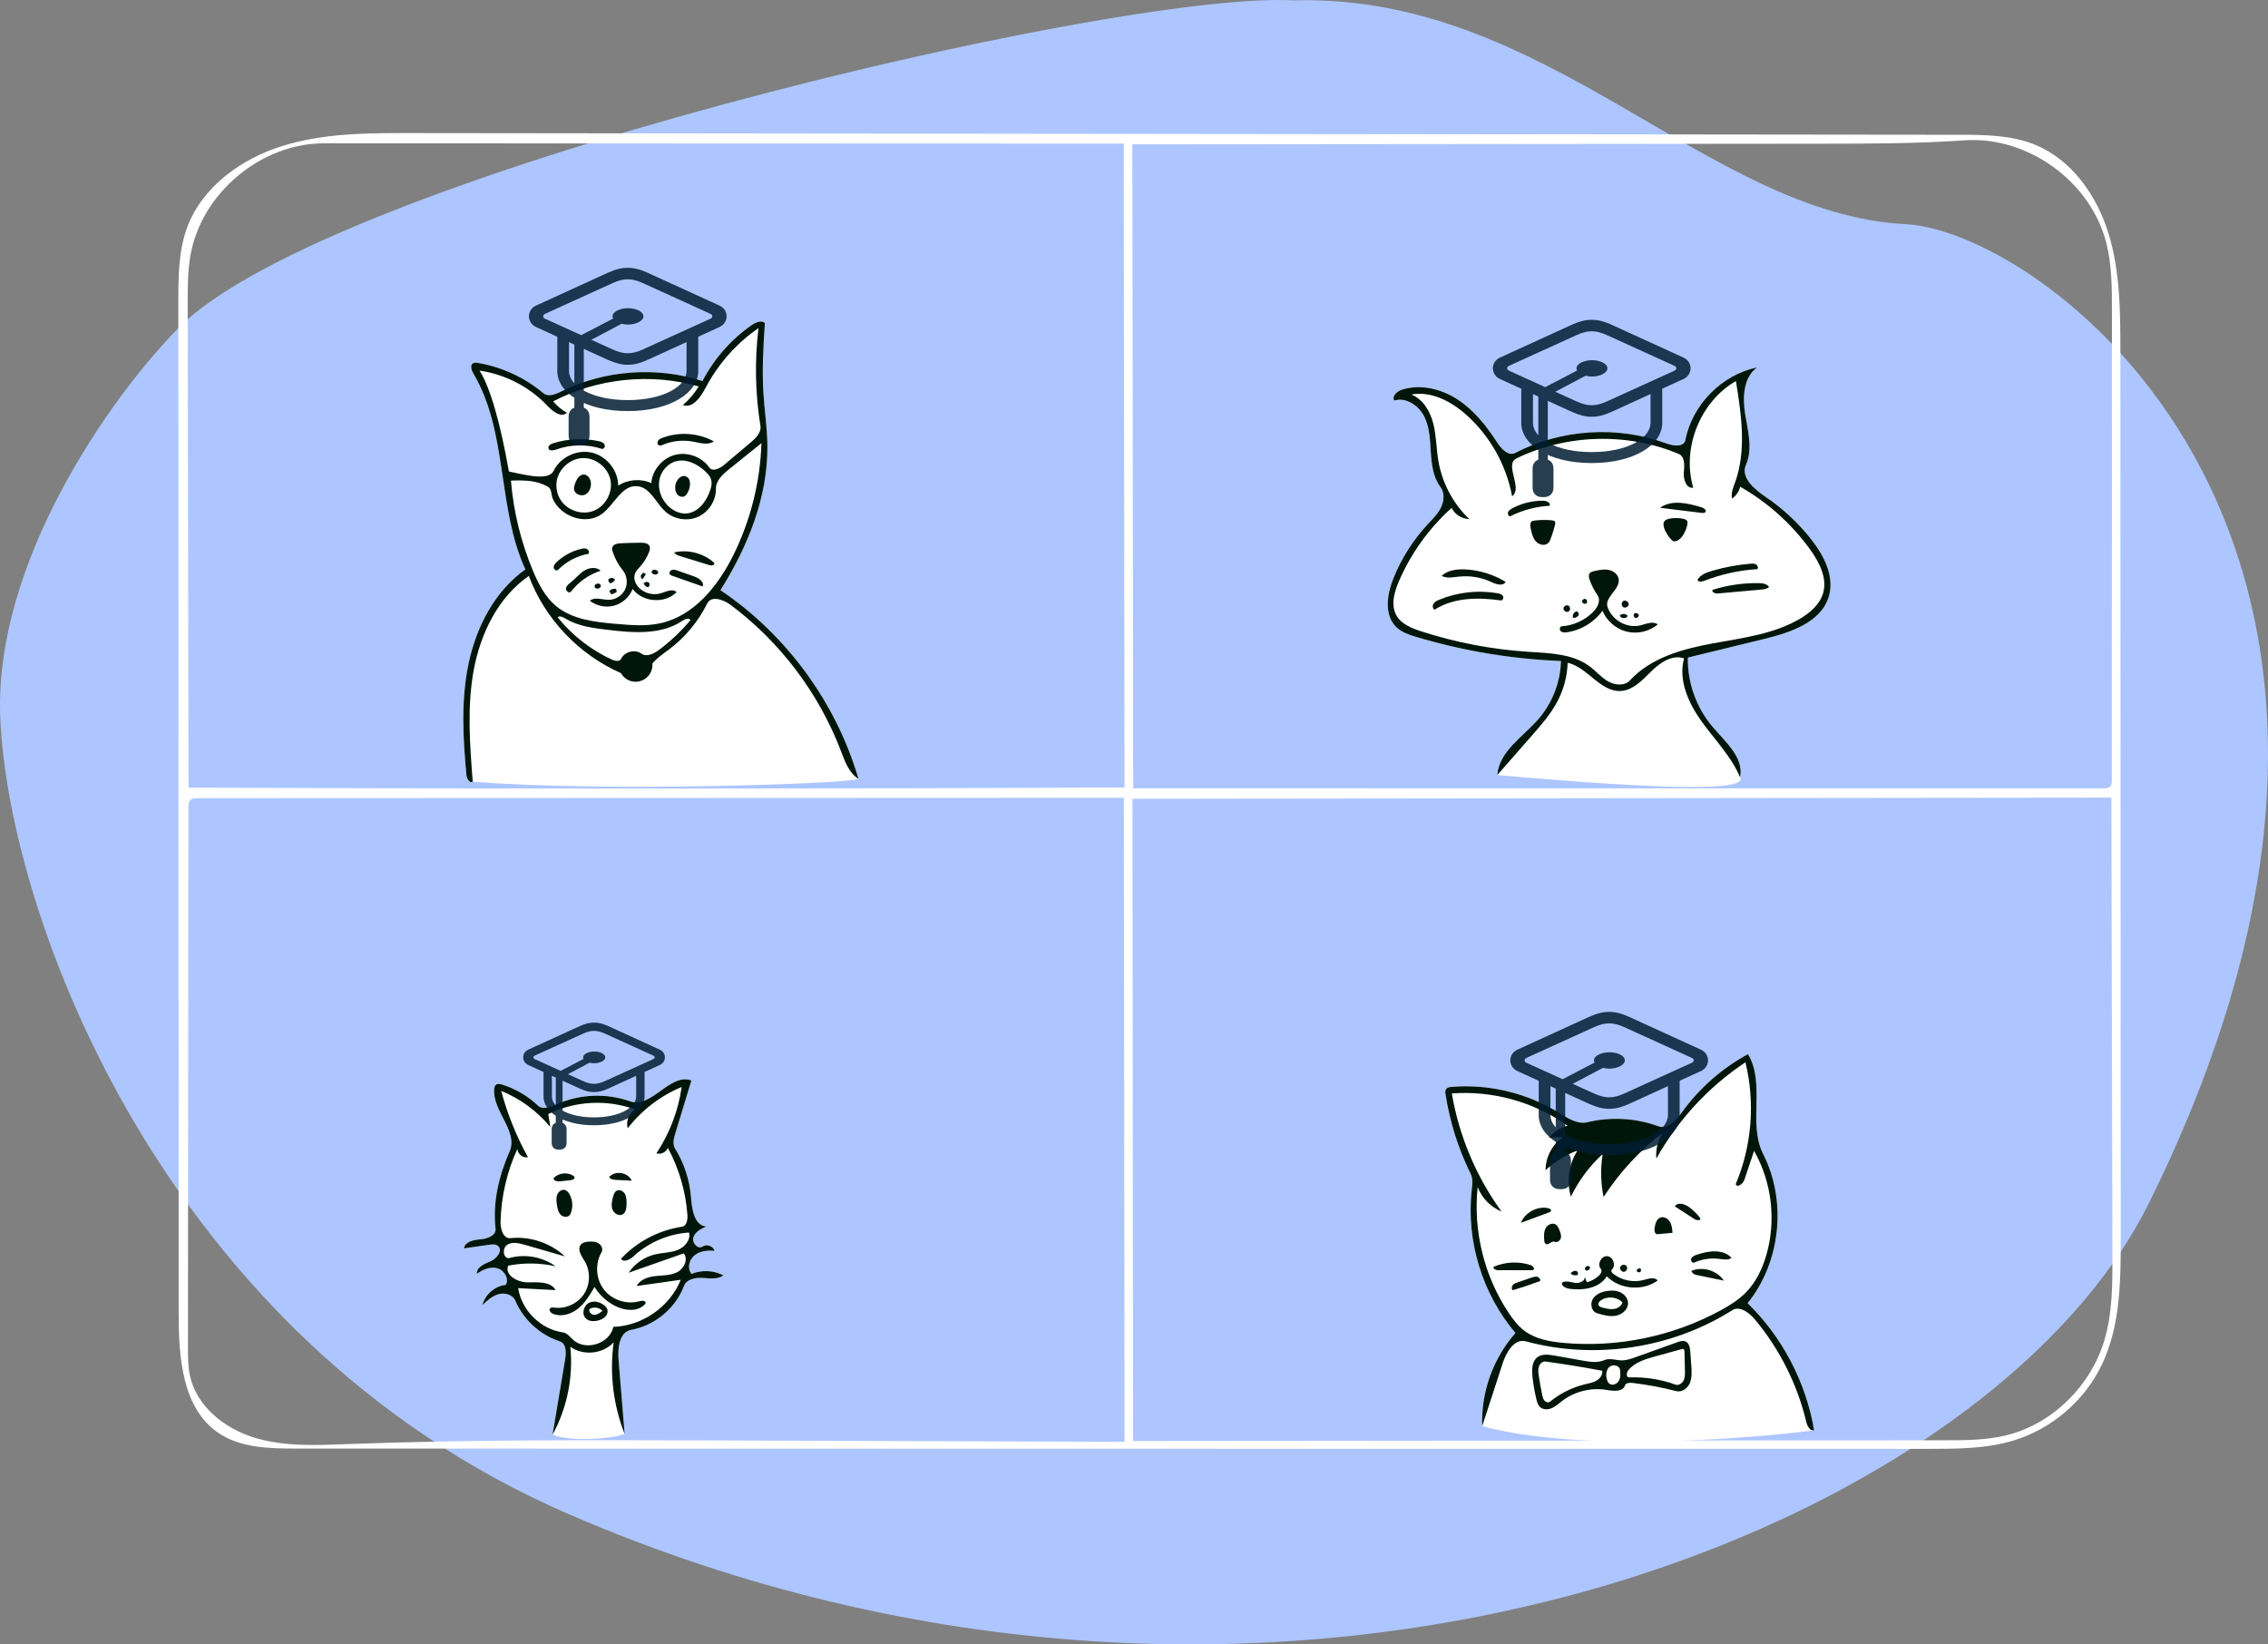 <?xml version="1.0" encoding="UTF-8"?><svg id="a" xmlns="http://www.w3.org/2000/svg" viewBox="0 0 700.32 507.71"><rect x="0" y="0" width="700.32" height="507.71" fill="#808080" stroke="none"/><path d="M663.45,371.65c-50.7,102.23-270.07,190.23-488.07,95.75C49.99,413.06,2.56,282.1,.08,221.53c-1.95-47.63,33.56-98.42,55-120.24C100.64,54.91,343.84-2.86,399.38,.11c78.42-2.2,127.34,65.86,189.07,69.1,43.89,2.31,175.31,100.17,75.01,302.44h-.01Z" style="fill:#adc6ff; fill-rule:evenodd;"/><path d="M173.26,120.89c13.4-6.64,29.4-7.82,43.63-3.24,3.58-6.87,8.84-12.85,15.21-17.27,1.23-.85,2.99-1.62,4.09-.61-.45,7.06-.89,14.14-.47,21.2,.32,5.5,1.17,10.96,1.25,16.47,.22,15.91-6.01,31.33-14.5,44.79,20.37,13.7,35.73,34.7,42.63,58.26-2.88,1.49-78.33,4.11-119.14,.85-.95,.64-1.83-.91-1.94-2.04-1.09-11.5-1.71-23.21,.68-34.51s8.09-22.28,17.51-28.97c-8.74-19.03-5.34-42.38-16.01-60.4-.63-1.07-1.17-2.74-.06-3.3,.41-.21,.9-.14,1.36-.07,7.43,1.26,14.52,4.53,20.3,9.37,1.49,1.25,3.73,.34,5.47-.53h-.01Z" style="fill:#fff; fill-rule:evenodd;"/><path d="M462.37,239.32s7.75-11.69,12.53-17.13c4.37-4.97,6.93-11.49,7.1-18.1-15.1-.6-30.12-3.09-44.6-7.41-2.22-.66-4.5-1.41-6.18-3-3.92-3.71-2.95-10.18-.93-15.19,2.45-6.08,6.02-11.7,10.47-16.51,1.52-1.65,3.17-3.23,4.17-5.24,1-2.01,1.21-4.59-.14-6.38-2.27-3.02-2.74-6.99-2.98-10.76-.24-3.77-.34-7.69-2.05-11.05s-5.6-5.98-9.21-4.88c-.88-1.34,.85-2.88,2.38-3.36,5.75-1.83,12.2-.23,17.24,3.09,5.04,3.32,8.87,8.18,12.15,13.24,1.28,1.98,3.45,4.3,5.54,3.21,14.28-7.42,31.71-8.5,46.81-2.9,2.1,.78,5.32,1.11,5.75-1.09,2.13-10.93,11.26-20.17,22.16-22.43-4.29,3.07-4.55,9.33-3.69,14.53,.86,5.21,2.37,10.75,.23,15.57-1.73,3.89,2.62,7.55,6.15,9.94,5.32,3.61,10.08,8.05,14.05,13.11,3.93,5,7.2,11.43,5.41,17.54-2.35,7.99-11.75,11.15-19.85,13.13-7.9,1.92-15.8,3.85-23.7,5.78-.15,7.71,2.61,15.43,7.59,21.31,4,4.72,9.8,9.58,8.53,15.63,2.66,4.22-22.32,4-74.94-.67v.02Z" style="fill:#fff; fill-rule:evenodd;"/><path d="M481.33,343.54c2.72,1.68,5.74,3.7,8.85,2.95,7.21-1.74,14.92-1.3,21.88,1.24,2.93,1.07,5.59-1.96,7.42-4.49,5.33-7.32,12.3-13.44,20.26-17.77,5.48,9-.07,21.45,4.7,30.85,7.38,14.55,5.42,33.33-4.8,46.04,10.73,10.48,18.02,24.42,20.52,39.21-1.28,.38-66.61,8.48-102.49-1.24-.4-10.42,3.36-20.95,10.27-28.76-10.26-12.08-15.26-28.47-13.5-44.22,.18-1.64,.42-3.39-.31-4.87-3.83-7.75-6.46-16.09-7.79-24.63-.08-.51-.14-1.07,.12-1.51,.36-.58,1.14-.71,1.82-.77,11.48-.94,23.24,1.9,33.04,7.96h0Z" style="fill:#fff; fill-rule:evenodd;"/><path d="M170.6,442.98c1.31-7.82,2.61-15.63,3.92-23.45,.34-2.03,.29-4.74-1.66-5.38-6.1-1.98-11.25-6.7-13.77-12.6-.79-1.86-3.24-2.52-5.18-1.97-1.94,.55-3.5,1.98-4.97,3.36,.84-3.28,3.85-5.89,7.22-6.24,1.14-1.93-.49-4.59-2.66-5.15s-4.45,.42-6.27,1.74c-.14-2.09,2.4-3.11,4.33-3.93,1.93-.82,3.81-3.41,2.16-4.71-.72-.57-1.73-.46-2.64-.34-2.61,.37-5.22,.75-7.83,1.12,.3-2.1,3.03-2.64,5.14-2.8,2.12-.16,4.85-1.19,4.61-3.3-.91-8.13,1.06-16.37,4.35-23.86,2.72-6.21-5.29-12.42-4.76-19.18,.04-.52,.16-1.1,.59-1.41,.5-.37,1.21-.22,1.81-.04,4.12,1.27,7.95,3.51,11.08,6.48,1.52,1.44,3.97,.46,5.88-.4,7.06-3.15,15.32-3.48,22.61-.89,6.58,2.33,12.41-8.92,18.92-6.43-1.66,5.47-3.33,10.95-4.99,16.42-.46,1.51-.89,3.24-.06,4.58,2.81,4.51,4.51,9.71,4.92,15.01,.29,3.73,1.01,8.78,4.74,9.07-1.63,.71-3.42,1.61-3.98,3.29s1.36,3.91,2.82,2.89c1.26-.88,3.29-.14,3.7,1.33-2.15-.21-4.49,.02-6.18,1.38-1.68,1.36-2.35,4.11-.92,5.74,3.13-1.29,6.83-1.12,9.84,.45-1.79,1.31-4.25,.93-6.46,.79-2.22-.13-4.92,.38-5.7,2.46-2.62,6.93-9.05,12.28-16.35,13.59-3.59,.65-4.17,5.51-3.87,9.14,.62,7.63,1.24,15.27,1.87,22.9-1.28,1.21-16.14,2.9-22.26,.3v.04Z" style="fill:#fff; fill-rule:evenodd;"/><path d="M448.29,335.58c11.48-.94,23.24,1.9,33.04,7.96,2.72,1.68,5.74,3.7,8.85,2.95,7.21-1.74,14.92-1.3,21.88,1.24,2.93,1.07,5.59-1.96,7.42-4.49,5.33-7.32,12.3-13.44,20.26-17.77,5.48,9-.07,21.45,4.7,30.85,7.38,14.55,5.42,33.33-4.8,46.04,10.73,10.48,18.02,24.42,20.52,39.21-1.28,.38-2.11-1.29-2.42-2.58-2.75-11.56-8.22-22.46-15.83-31.57-1.78-2.13-4.7-4.35-7.05-2.86-18.69,11.8-42.38,15.36-63.71,9.58-3.52-.95-6.02,3.32-7.15,6.79-2.11,6.47-4.21,12.93-6.32,19.4-.4-10.42,3.36-20.95,10.27-28.76-10.26-12.08-15.26-28.47-13.5-44.22,.18-1.64,.42-3.39-.31-4.87-3.83-7.75-6.46-16.09-7.79-24.63-.08-.51-.14-1.07,.12-1.51,.36-.58,1.14-.71,1.82-.77h0Zm46.58,20.72c-4.06,3.73-7.4,8.22-9.8,13.18-1.42-4.75-.65-10.11,2.05-14.27-3.65,1.36-7.03,3.45-9.88,6.1,0-3.96,2.02-7.86,5.24-10.17-1.39,.04-2.79,.08-4.18,.12,1.45-1.8,3.5-3.12,5.74-3.69-10.27-7.33-23.15-10.92-35.74-9.96,2.22,13.11,7.52,25.7,15.35,36.45-3.35-1.37-6.08-4.16-7.37-7.54-1.43,13.52,2.01,27.5,9.55,38.81,1.4,2.11,2.98,4.15,5.01,5.65,3.38,2.49,7.71,3.25,11.9,3.64,16.73,1.53,33.88-2.03,48.62-10.07,2.83-1.55,5.61-3.28,7.85-5.6,2.97-3.07,4.88-7.03,6.11-11.12,3.22-10.73,1.85-22.76-3.69-32.5-1,2.99-2,5.98-3,8.96-.42,1.26-2.3,2.58-2.66,1.3,4.97-11.78,6.04-25.18,2.99-37.6-11.36,7.54-20.87,17.83-27.5,29.74-.28-2.77,.43-5.64,1.98-7.96-7.17,5.49-13.38,12.23-18.28,19.82-.89-4.36-.99-8.89-.28-13.28h0Z" style="fill:#00160a; fill-rule:evenodd;"/><path d="M462.37,239.32c.48-7.23,7.75-11.69,12.53-17.13,4.37-4.97,6.93-11.49,7.1-18.1-15.1-.6-30.12-3.09-44.6-7.41-2.22-.66-4.5-1.41-6.18-3-3.92-3.71-2.95-10.18-.93-15.19,2.45-6.08,6.02-11.7,10.47-16.51,1.52-1.65,3.17-3.23,4.17-5.24,1-2.01,1.21-4.59-.14-6.38-2.27-3.02-2.74-6.99-2.98-10.76-.24-3.77-.34-7.69-2.05-11.05s-5.6-5.98-9.21-4.88c-.88-1.34,.85-2.88,2.38-3.36,5.75-1.83,12.2-.23,17.24,3.09,5.04,3.32,8.87,8.18,12.15,13.24,1.28,1.98,3.45,4.3,5.54,3.21,14.28-7.42,31.71-8.5,46.81-2.9,2.1,.78,5.32,1.11,5.75-1.09,2.13-10.93,11.26-20.17,22.16-22.43-4.29,3.07-4.55,9.33-3.69,14.53,.86,5.21,2.37,10.75,.23,15.57-1.73,3.89,2.62,7.55,6.15,9.94,5.32,3.61,10.08,8.05,14.05,13.11,3.93,5,7.2,11.43,5.41,17.54-2.35,7.99-11.75,11.15-19.85,13.13-7.9,1.92-15.8,3.85-23.7,5.78-.15,7.71,2.61,15.43,7.59,21.31,4,4.72,9.8,9.58,8.53,15.63-2.7-6.43-7.77-11.52-11.85-17.19-4.07-5.67-7.28-12.76-5.44-19.49-3.61-1.29-7.39,1.29-10.12,3.98s-5.6,5.86-9.43,6.07c-6.3,.35-10.23-7.33-16.39-8.71-.14,4.12-1.22,8.21-3.13,11.86-2.03,3.89-4.95,7.23-7.84,10.53-3.58,4.09-7.17,8.18-10.75,12.27l.02,.03Zm5.87-97.76c-3.83,1.86,2.1,9.14-1.33,11.67-1.76-9.57-6.76-18.51-13.99-25.02-4.69-4.23-10.92-7.56-17.13-6.39,3.63,1.43,5.84,5.2,6.79,8.98s.92,7.74,1.58,11.58c1.16,6.76,4.55,13.13,9.51,17.88-2.26-.03-4.45-1.42-5.43-3.45-6.95,6.25-12.53,14.01-16.25,22.58-1.47,3.38-2.61,7.42-.8,10.62,1.53,2.71,4.7,3.96,7.66,4.92,10.65,3.45,21.72,5.57,32.89,6.3,6.67,.44,13.88,.55,19.21,4.58,1.94,1.47,3.53,3.39,5.64,4.59,2.11,1.2,5.09,1.45,6.73-.34,6.42-6.98,16.18-9.69,25.51-11.4,9.33-1.72,19.06-2.87,27.19-7.75,3.05-1.83,5.94-4.37,6.93-7.79,1.34-4.65-1.16-9.5-3.99-13.43-5.71-7.92-13.13-14.59-21.61-19.41-.37,1.47-1.28,2.79-2.51,3.67-.4-1.66,.33-3.36,.91-4.97,3.6-9.93,1.96-20.9,.27-31.33-11.04,6.37-16.77,20.69-13.18,32.92-2.1,.39-3.1-2.56-2.9-4.69,.2-2.13,.38-4.91-1.6-5.74-15.88-6.66-34.62-6.13-50.1,1.4v.02Z" style="fill:#00160a; fill-rule:evenodd;"/><path d="M175.79,368.62c1.11,1.87,1.23,4.29,.32,6.27-.49,1.05-2.12,1.01-2.95,.2-.82-.81-1.04-2.04-1.2-3.18-.15-1.03-.27-2.13,.12-3.09,.4-.97,1.5-1.73,2.48-1.37,.54,.2,.93,.68,1.23,1.17h0Z" style="fill:#00160a; fill-rule:evenodd;"/><path d="M192.86,442.68c-3.51-8.91-4.68-18.74-3.37-28.23-3.31,3.62-9.42,4.24-13.38,1.36,.95,9.34-1,18.95-5.5,27.18,1.31-7.82,2.61-15.63,3.92-23.45,.34-2.03,.29-4.74-1.66-5.38-6.1-1.98-11.25-6.7-13.77-12.6-.79-1.86-3.24-2.52-5.18-1.97-1.94,.55-3.5,1.98-4.97,3.36,.84-3.28,3.85-5.89,7.22-6.24,1.14-1.93-.49-4.59-2.66-5.15s-4.45,.42-6.27,1.74c-.14-2.09,2.4-3.11,4.33-3.93,1.93-.82,3.81-3.41,2.16-4.71-.72-.57-1.73-.46-2.64-.34-2.61,.37-5.22,.75-7.83,1.12,.3-2.1,3.03-2.64,5.14-2.8,2.12-.16,4.85-1.19,4.61-3.3-.91-8.13,1.06-16.37,4.35-23.86,2.72-6.21-5.29-12.42-4.76-19.18,.04-.52,.16-1.1,.59-1.41,.5-.37,1.21-.22,1.81-.04,4.12,1.27,7.95,3.51,11.08,6.48,1.52,1.44,3.97,.46,5.88-.4,7.06-3.15,15.32-3.48,22.61-.89,6.58,2.33,12.41-8.92,18.92-6.43-1.66,5.47-3.33,10.95-4.99,16.42-.46,1.51-.89,3.24-.06,4.58,2.81,4.51,4.51,9.71,4.92,15.01,.29,3.73,1.01,8.78,4.74,9.07-1.63,.71-3.42,1.61-3.98,3.29s1.36,3.91,2.82,2.89c1.26-.88,3.29-.14,3.7,1.33-2.15-.21-4.49,.02-6.18,1.38-1.68,1.36-2.35,4.11-.92,5.74,3.13-1.29,6.83-1.12,9.84,.45-1.79,1.31-4.25,.93-6.46,.79-2.22-.13-4.92,.38-5.7,2.46-2.62,6.93-9.05,12.28-16.35,13.59-3.59,.65-4.17,5.51-3.87,9.14,.62,7.63,1.24,15.27,1.87,22.9v.03Zm2.89-54.87c-1.15,1.05-3.13,2.15-3.99,.84,4.92-5.28,11.68-8.83,18.82-9.89,1.46-.22,1.78-2.16,1.68-3.63-.51-7.23-2.59-14.35-6.04-20.72-.52,1.34-2.16,2.13-3.53,1.69,4.08-6.14,6.77-13.2,7.8-20.49-6.54,2.71-12.35,7.16-16.67,12.76-.6-2.15,.36-4.64,2.25-5.83-8.62-3.16-18.53-2.64-26.77,1.43,.21,1.34,.43,2.67,.64,4.01-4.04-4.89-9.31-8.77-15.18-11.17,1.91,7.13,4.69,14.03,8.27,20.49-1.55,.34-3.24-1.01-3.26-2.6-3.24,7.06-5.03,14.79-5.21,22.56-.05,2.23,.85,5.26,3.07,5.02,6.07-.63,12.36,1.48,16.82,5.64-4.14-1.2-8.28-2.39-12.43-3.59-1.78-.52-3.83-1-5.39,0s-1.38,4.1,.48,4.14c4.86-1.42,10.35-.47,14.45,2.5-4.8-1.07-9.81-1.14-14.64-.2-1.2,2.9,2.88,5.18,6.03,5.16,3.14-.01,7.08-.35,8.61,2.39-3.85-.2-7.71-.4-11.56-.6,1.06,6.87,6.96,12.7,13.84,13.67,1.31,.19,2.17,1.41,3.15,2.3,3.89,3.56,11.35,1.14,12.4-4.02,8.95-.27,17.48-6.23,20.82-14.54-4.54,.64-9.08,1.29-13.62,1.93,1.06-2.05,3.59-2.84,5.88-3.08,2.3-.24,4.72-.16,6.76-1.25s3.36-3.96,1.9-5.75c-5.67,1.99-11.35,3.99-17.02,5.98,1.89-2.81,4.86-4.88,8.16-5.66,2.3-.54,4.74-.49,6.94-1.35,2.2-.86,4.16-3.13,3.54-5.4-6.27,.4-12.38,3-17.02,7.23l.02,.03Z" style="fill:#00160a; fill-rule:evenodd;"/><path d="M190.07,364.29c-.76-.04-1.68-.19-1.96-.9,1.85-2.1,5.87-1.43,6.95,1.16-1.66-.09-3.32-.17-4.98-.26h0Z" style="fill:#00160a; fill-rule:evenodd;"/><path d="M187.22,403.68c.6,.72,.47,1.84-.09,2.59s-1.45,1.17-2.35,1.41c-1.31,.36-2.86,.35-3.85-.57-1.44-1.33-.75-4.05,1.02-4.89,1.77-.85,4.01-.05,5.27,1.46h0Zm-5.16,.41c-.45,.84,.51,1.87,1.46,1.87s1.77-.63,2.51-1.23c-.97-1.06-2.69-1.32-3.93-.6l-.03-.04h-.01Z" style="fill:#00160a; fill-rule:evenodd;"/><path d="M192.2,374.98c-1.17,.59-2.65-.36-3.09-1.59s-.15-2.6,.19-3.86c.19-.72,.45-1.51,1.1-1.88,.87-.49,2.04,.07,2.54,.94,.51,.86,.53,1.92,.54,2.92,0,1.31-.13,2.89-1.29,3.47h0Z" style="fill:#00160a; fill-rule:evenodd;"/><path d="M171.16,403.74c3.52,.45,7.22-1.25,9.17-4.21s2.04-7.04,.23-10.09c-.96-1.61-2.41-3.62-1.25-5.1,.59-.75,1.63-.94,2.58-.99,1.04-.06,2.14,0,3.01,.58,.87,.57,1.37,1.8,.85,2.7-2.09,3.54-1.77,8.35,.77,11.58,2.54,3.24,7.13,4.69,11.06,3.52,.72-.21,1.9-.14,1.76,.6-.04,.18-.16,.33-.29,.46-2.23,2.3-6.08,1.92-8.95,.5-2.66-1.32-4.95-3.39-6.52-5.92-1.41,2.4-2.86,4.86-5.02,6.62-2.15,1.76-5.19,2.71-7.78,1.67-.71-.28-1.44-1.14-.93-1.7,.31-.34,.84-.28,1.3-.22h0Z" style="fill:#00160a; fill-rule:evenodd;"/><path d="M177.39,363.43c.18,.55-.6,.89-1.18,.95-1.1,.12-2.19,.24-3.29,.36-.85,.09-2.06-.16-1.97-1,1.51-1.59,4.17-1.92,6.02-.75,.18,.11,.35,.25,.42,.45h0Z" style="fill:#00160a; fill-rule:evenodd;"/><path d="M473.2,424.9c-.22-2.08-.17-4.53,1.48-5.82,1.45-1.13,3.51-.86,5.32-.54,2.88,.51,5.75,1.03,8.63,1.54,2.25,.4,4.65,.79,6.74-.13,1.67-.73,3.58,.05,5.4,.07,1.49,.01,2.92-.5,4.32-1,4.29-1.54,8.59-3.08,12.88-4.62,.79-.28,1.67-.57,2.44-.25,1.18,.48,1.44,2,1.53,3.27,.1,1.45,.21,2.9,.31,4.34,.13,1.77,.24,3.61-.45,5.25-.69,1.63-2.47,2.95-4.18,2.51-4.43-1.14-8.94-1.99-13.49-2.53-.91-.11-2.11-.04-2.41,.83-.69,2-3.55,1.68-5.63,1.33-4.78-.81-9.87,.45-13.72,3.39-1.03,.79-2,1.7-3.19,2.22s-2.71,.54-3.66-.35c-.64-.61-.9-1.51-1.11-2.37-.56-2.35-.97-4.73-1.23-7.13h.02Zm21.56-1.67c-5.8-1.1-11.63-2.05-17.48-2.85-.92-.13-1.78,.64-2.09,1.52-.3,.88-.19,1.85-.05,2.77,.29,2.02,.65,4.04,1.07,6.04,.13,.63,.28,1.28,.71,1.76s1.22,.69,1.71,.29c3.17-2.58,6.92-4.43,10.9-5.38,1.19-.29,2.43-.5,3.49-1.13s1.9-1.79,1.74-3.01h0Zm16.51-4.49c-3.09,.85-6.37,1.82-8.44,4.26-.63,.74-.76,2.32,.21,2.28,4.85-.18,9.74,.57,14.3,2.22,.97,.35,2.07-.35,2.52-1.27,.46-.92,.44-2,.42-3.03-.05-1.94-.09-3.89-.14-5.83,0-.31-.05-.68-.33-.82-.19-.09-.41-.04-.61,.02-2.64,.73-5.29,1.46-7.93,2.18h0Zm-15.08,7.2c.14,.46,.33,.92,.69,1.23,.88,.76,2.38,.22,2.97-.79s.53-2.26,.4-3.42c-.16-1.39-2.24-1.85-3.29-.92-1.05,.92-1.16,2.56-.77,3.9h0Z" style="fill:#00160a; fill-rule:evenodd;"/><path d="M530.75,388.67c-2.57-.31-5.22,.09-7.58,1.15-.61,.27-1.2-.63-.94-1.24s.95-.91,1.58-1.13c3.64-1.28,8.27-1.92,10.87,.94-1.11,.76-2.6,.44-3.93,.28h0Z" style="fill:#00160a; fill-rule:evenodd;"/><path d="M502.71,402.29c.06,1.98-1.82,3.6-3.77,3.95-1.95,.35-3.94-.23-5.84-.8-1.65-.5-2.17-2.82-1.3-4.32,.87-1.49,2.64-2.23,4.34-2.51,1.4-.23,2.9-.21,4.19,.39s2.33,1.86,2.38,3.29h0Zm-9.16,.48c.09,.59,.79,.85,1.37,.99,1.13,.28,2.3,.56,3.46,.39,1.15-.17,2.31-.91,2.61-2.04-1.72-1.77-4.78-2.02-6.76-.54-.39,.29-.76,.71-.68,1.19h0Z" style="fill:#00160a; fill-rule:evenodd;"/><path d="M472.99,392.17c-3.43,0-6.85,.01-10.28,.02-.72,0-1.74-.38-1.5-1.06,3.58-1.56,7.73-1.75,11.44-.52,.68,.23,1.42,1.15,.79,1.48-.14,.07-.29,.07-.45,.07h0Z" style="fill:#00160a; fill-rule:evenodd;"/><path d="M510.92,379.12c.2-1.23,.53-2.64,1.66-3.15,1.09-.49,2.42,.21,3.04,1.22,.63,1.02,.73,2.26,.82,3.45-1.55,.14-3.09,.28-4.64,.42-.83,.08-1.02-1.13-.89-1.95h.01Z" style="fill:#00160a; fill-rule:evenodd;"/><path d="M524.34,393.76c-.5-.1-1.01-.21-1.43-.51-.3-.21-.53-.51-.66-.86,3.49-1.47,7.94-.14,10.05,3.01-2.65-.55-5.3-1.1-7.96-1.65h0Z" style="fill:#00160a; fill-rule:evenodd;"/><path d="M517.15,372.47c.89-1.42,3.1-.75,4.44,.25,1.32,.99,2.5,2.17,3.5,3.48-.04,.77-1.25,.6-1.9,.18-2.02-1.3-4.03-2.61-6.05-3.91h.01Z" style="fill:#00160a; fill-rule:evenodd;"/><path d="M468.69,395.91c1.41-.48,2.83-.97,4.24-1.45,.57-.19,1.17-.39,1.75-.25s1.08,.77,.86,1.33c-2.78,1.04-5.59,1.98-8.43,2.82-.45-.39-.36-1.16,.03-1.61,.39-.45,.98-.66,1.54-.85h.01Z" style="fill:#00160a; fill-rule:evenodd;"/><path d="M480.41,378.09c.54,.36,.82,1,1.07,1.6,.33,.8,.67,1.66,.49,2.51-.18,.85-1.13,1.58-1.91,1.2-.88-.43-1.84,1.15-2.71,.69-.41-.22-.49-.76-.52-1.22-.08-1.25-.15-2.57,.45-3.67,.59-1.1,2.1-1.8,3.13-1.11h0Z" style="fill:#00160a; fill-rule:evenodd;"/><path d="M469.63,377.54c1.3-3.2,5.04-5.21,8.42-4.52,.46,.09,1.03,.44,.87,.88-.09,.23-.35,.34-.58,.43-2.9,1.07-5.81,2.14-8.71,3.21h0Z" style="fill:#00160a; fill-rule:evenodd;"/><path d="M486.93,393.72c-.73,.09-1.66,.02-1.93-.66,.49-.39,1.08-.81,1.69-.66,.61,.14,.83,1.21,.22,1.34h.03v-.02Z" style="fill:#00160a; fill-rule:evenodd;"/><path d="M501.54,392.67c.77-.13,1.17-1.21,.68-1.81-.49-.6-1.63-.41-1.9,.32s.46,1.62,1.23,1.49h-.01Z" style="fill:#00160a; fill-rule:evenodd;"/><path d="M484.48,397.88c-1.08-.16-2.46-.86-2.13-1.89,1.19-.68,2.66-.1,4.01,.1s3.18-.54,2.96-1.89c.23,.57,.45,1.14,.68,1.71,1.38-.37,2.66-1.07,3.71-2.04,.59-.55,1.12-1.48,.6-2.09-1.22-1.41,.1-4.06,1.97-3.93s2.81,2.93,1.4,4.16c-.36,.32,0,.9,.38,1.21,2.63,2.11,6.3,2.87,9.56,1.96,1.45-.41,3.31-1,4.24,.19-4.64,3.35-11.69,2.77-15.72-1.3-2.27,3.7-7.36,4.45-11.65,3.83v-.02Z" style="fill:#00160a; fill-rule:evenodd;"/><path d="M506.34,391.52c.45,.2,.52,.93,.12,1.21s-1.06-.02-1.1-.51c.17-.36,.56-.61,.96-.61l.02-.09h0Z" style="fill:#00160a; fill-rule:evenodd;"/><path d="M489.49,392.03c.47,.72,1.84-.18,1.37-.89-.47-.72-1.84,.17-1.37,.89Z" style="fill:#00160a; fill-rule:evenodd;"/><path d="M450.5,178.02c-1.8,.2-3.74,.64-5.34-.22,1.89-1.77,4.7-2.12,7.29-1.99,4.38,.22,8.71,1.55,12.46,3.84-.79,1.45-2.96,.74-4.45,.04-3.08-1.45-6.57-2.03-9.96-1.66h0Z" style="fill:#00160a; fill-rule:evenodd;"/><path d="M513.83,162.96c-.29-1.08-.3-1.97,.69-2.5,1.44-.77,5.98-.7,6.47,.42s-1.38,6.27-4,6.27c-1.05,0-2.87-3.11-3.16-4.19Z" style="fill:#00160a; fill-rule:evenodd;"/><path d="M542.65,175.72c-5.64,.35-11.22,1.58-16.49,3.64-.72,.28-1.83,.39-2-.37,.92-1.54,2.76-2.24,4.49-2.74,3.86-1.13,7.84-1.87,11.85-2.2,.58-.05,1.2-.08,1.71,.2,.51,.29,.8,1.01,.44,1.47h0Z" style="fill:#00160a; fill-rule:evenodd;"/><path d="M543.79,182.04c-4.46,.4-8.92,.8-13.38,1.2-.81,.07-2.03-.47-1.56-1.14,4.59-1.43,9.4-2.13,14.21-2.06,1.19,.02,2.57,.19,3.19,1.2-.63,.61-1.58,.72-2.46,.8h0Z" style="fill:#00160a; fill-rule:evenodd;"/><path d="M478.21,167.52c-.95,1.11-2.86,.79-3.87-.26-1.01-1.05-1.36-2.56-1.66-3.98-.16-.74-.3-1.59,.15-2.21,.46-.65,6.94-.7,7.24-.14,.31,.56,.12,1.03,0,1.46-.21,.79-1.17,4.33-1.85,5.13h0Z" style="fill:#00160a; fill-rule:evenodd;"/><path d="M444.43,185.16c5.62-2.32,11.9-3.02,17.9-2.01,.64,.11,1.35,.28,1.71,.82,.36,.54,.01,1.5-.63,1.41-6.97-.99-14.53-.92-20.46,2.87-.62-.36-.67-1.3-.27-1.9,.4-.6,1.09-.92,1.75-1.19h0Z" style="fill:#00160a; fill-rule:evenodd;"/><path d="M485.72,190.71c-.29-.83,.33-1.85,1.21-1.98,.35,.23,.58,.63,.6,1.04-.27,.64-.99,1.07-1.68,1l-.12-.06h-.01Z" style="fill:#00160a; fill-rule:evenodd;"/><path d="M476.62,154.61c.97,0,2.31,.67,1.88,1.54-4.24,.25-8.42,1.37-12.21,3.27-.56-.06-.82-.8-.61-1.32s.73-.84,1.22-1.11c2.96-1.61,6.34-2.44,9.71-2.39h0Z" style="fill:#00160a; fill-rule:evenodd;"/><path d="M500.26,189.99c.62-.66,1.86-.55,2.35,.21-.48,.92-2.1,.83-2.47-.14l.12-.07Z" style="fill:#00160a; fill-rule:evenodd;"/><path d="M504.55,189.55c.43-.62,1.65-.08,1.47,.65-.18,.37-.58,.62-1,.62-.48-.18-.71-.82-.47-1.27h0Z" style="fill:#00160a; fill-rule:evenodd;"/><path d="M489.98,186.16c-.43,.62-1.65,.08-1.48-.65,.18-.37,.58-.62,1-.62,.48,.18,.71,.82,.47,1.27h.01Z" style="fill:#00160a; fill-rule:evenodd;"/><path d="M482.78,187.86c-.04,.72,.86,1.31,1.51,.98,.65-.33,.7-1.4,.09-1.8-.61-.4-1.57,.09-1.6,.82Z" style="fill:#00160a; fill-rule:evenodd;"/><path d="M501.15,187.41c.62,.46,1.66,0,1.76-.75,.09-.76-.82-1.45-1.53-1.15s-.84,1.43-.23,1.9Z" style="fill:#00160a; fill-rule:evenodd;"/><path d="M512.59,156.78c3.62-2.62,8.64-1.42,12.91-.11,.67,.21,1.51,.82,1.12,1.4-.23,.35-.74,.34-1.15,.29-4.29-.53-8.59-1.05-12.88-1.58h0Z" style="fill:#00160a; fill-rule:evenodd;"/><path d="M496.39,187.41c1.3,4.05,5.99,6.68,10.12,5.68,1.82-.44,3.9-1.43,5.39-.3-2.62,2.19-6.3,3.04-9.61,2.22-3.31-.82-6.17-3.29-7.47-6.44-2.56,3.57-6.63,6.03-10.99,6.64-.65,.09-1.39,.12-1.88-.32-.49-.43-.36-1.47,.29-1.52,3.6-.25,7.08-1.83,9.64-4.37,1.39-1.38,2.53-3.59,1.42-5.2-1.04-1.5-1.87-3.14-2.47-4.86-.22-.64-.39-1.4,.02-1.94,.3-.4,.83-.53,1.32-.65,1.48-.34,3.01-.68,4.5-.4s2.94,1.36,3.16,2.86c.47,3.17-4.44,5.54-3.46,8.59h.02Z" style="fill:#00160a; fill-rule:evenodd;"/><path d="M201.22,176.47c.32-.93,2.06-.61,2.03,.38-.36,.93-2.09,.59-2.07-.41l.05,.03h0Z" style="fill:#00160a; fill-rule:evenodd;"/><path d="M185.51,180.77c-.2-1-2.1-.62-1.9,.38s2.1,.62,1.9-.38Z" style="fill:#00160a; fill-rule:evenodd;"/><path d="M188.21,182.46c.46-.56,1.26-.82,1.96-.61,.23,.28,.3,.68,.18,1.03-.52,.21-1.03,.42-1.55,.63l-.66-.99,.06-.06h.01Z" style="fill:#00160a; fill-rule:evenodd;"/><path d="M188.44,180.1c-.35-.24-.58-.64-.62-1.06,.38-.78,1.71-.79,2.1,0-.36,.51-.88,.9-1.48,1.09v-.02h0Z" style="fill:#00160a; fill-rule:evenodd;"/><path d="M176.31,182.67c-.52,.67-1.68-.2-1.54-1.04s.92-1.38,1.58-1.91c1.41-1.13,2.55-2.6,4.09-3.55s3.74-1.22,5.03,.05c-3.61,1.15-6.85,3.44-9.16,6.44h0Z" style="fill:#00160a; fill-rule:evenodd;"/><path d="M171.9,173.53c2.09-1.96,4.7-3.37,7.48-4.05,.59-.15,1.24-.25,1.8,0,.56,.26,.91,1.02,.54,1.51-3.54,.63-6.88,2.38-9.4,4.95-.46,.47-1.33-.1-1.35-.75s.46-1.21,.94-1.65h0Z" style="fill:#00160a; fill-rule:evenodd;"/><path d="M198.4,177.11c-.06-.48,.76-.22,1.01,.2-.33,.5-.67,1-1,1.5-.7-.22-.73-1.42-.04-1.68l.04-.02h0Z" style="fill:#00160a; fill-rule:evenodd;"/><path d="M219.1,174.5c-3.03-.93-6.06-1.87-9.09-2.8-.71-.22-1.48-.49-1.84-1.14,4.18-.95,8.78,.17,12.05,2.94,.14,.12,.28,.25,.33,.42,.16,.62-.84,.76-1.45,.58h0Z" style="fill:#00160a; fill-rule:evenodd;"/><path d="M199.04,179.95c.34-.4,1.05-.39,1.38,.02,.32,.41,.16,1.11-.31,1.34-.7-.07-1.31-.7-1.35-1.41l.28,.05Z" style="fill:#00160a; fill-rule:evenodd;"/><path d="M216.96,181.07c-3.14-1.1-6.28-2.21-9.42-3.31-.26-.09-.53-.19-.69-.41-.36-.47,.06-1.21,.63-1.39s1.18,.02,1.74,.22c1.69,.59,3.38,1.19,5.08,1.78,1.45,.51,3.23,1.68,2.67,3.11h-.01Z" style="fill:#00160a; fill-rule:evenodd;"/><path d="M628.34,44.67c11.4,4.62,19.16,15.74,22.76,27.5,3.6,11.77,3.63,24.28,3.64,36.59,.04,91.16,.07,182.33,.11,273.49,0,13.34-.1,27.2-5.89,39.21-5.3,11.02-15.35,19.65-27.03,23.25-8.48,2.61-17.51,2.63-26.38,2.63-168.01-.03-336.03-.06-504.04-.09-8.37,0-17.32-.17-24.21-4.93-11.03-7.61-12.12-23.2-12.13-36.61-.03-104.16-.07-208.32-.1-312.48,0-7.74,.03-15.67,2.7-22.94,4.62-12.54,16.61-21.21,29.36-25.2,12.75-4,26.36-4.02,39.72-4,30.24,.03,60.48,.07,90.71,.1,129.07,.14,258.15,.28,387.22,.42,7.97,0,16.16,.06,23.54,3.05h.02ZM347.24,445.16c-.07-66.28-.14-132.56-.21-198.84-95.33,.04-190.67,.08-286,.12-.82,0-1.74,.04-2.3,.64-.53,.56-.56,1.41-.56,2.18-.04,55.62-.09,111.24-.13,166.86,0,2.9,0,5.82,.61,8.65,2.03,9.37,10.57,16.22,19.73,19.06s18.96,2.41,28.54,2.05c37.09-1.38,74.22-1.26,111.34-1.14,43,.14,86,.29,129,.43h-.02Zm2.45-198.56c.06,66.11,.11,132.21,.17,198.32,83.56-.08,167.12-.16,250.68-.23,6.28,0,12.64-.02,18.75-1.48,14.38-3.44,26.27-15.23,30.51-29.39,2.5-8.37,2.5-17.25,2.48-25.98-.11-47.19-.22-94.38-.32-141.57-100.75,.12-201.51,.23-302.26,.35v-.02Zm-.04-202.03c.09,66.28,.17,132.56,.26,198.83,99.84,0,199.67,0,299.51,.02,.83,0,1.79-.06,2.29-.72,.36-.47,.38-1.12,.38-1.71,.01-48.31,.03-96.62,.04-144.93,0-7.13,0-14.35-1.8-21.26-4.89-18.87-24.3-32.83-43.74-31.47-14.41,1.01-28.88,1.02-43.33,1.04-71.2,.07-142.41,.13-213.61,.2h0Zm-2.42,198.58c-.08-66.27-.16-132.54-.24-198.81-82.31-.03-164.63-.06-246.94-.09-19.41,0-37.73,15.27-41.2,34.37-.9,4.98-.9,10.07-.89,15.14,.08,49.81,.17,99.62,.25,149.43,96.34,.4,192.68,.39,289.02-.04Z" style="fill:#fff; fill-rule:evenodd;"/><path d="M196.07,177.12c-.59,1.53,.16,3.31,1.34,4.45,1.72,1.67,4.36,2.3,6.65,1.61,1.65-.5,3.64-1.56,4.86-.34-3.63,3.66-10.52,3.14-13.57-1.01-.95,2.48-3.13,4.46-5.69,5.16-2.56,.71-5.44,.12-7.53-1.52,1.53-1.27,3.81-.28,5.8-.27,2.11,0,4.17-1.28,5.08-3.18s.62-4.31-.71-5.95c-1.36-1.67-2.41-3.58-3.08-5.62-.16-.47-.29-.99-.14-1.46,.31-.97,1.56-1.2,2.57-1.25,2.09-.1,4.17-.16,6.26-.17,1,0,2.22,.13,2.64,1.04,.28,.6,.08,1.3-.17,1.92-.63,1.6-1.55,3.09-2.69,4.38-.61,.69-1.3,1.35-1.63,2.21h.01Z" style="fill:#00160a; fill-rule:evenodd;"/><path d="M213.93,136.34c-3.09-.57-6.34-.23-9.24,.98-.4,.17-.87,.35-1.26,.15-.47-.24-.52-.95-.23-1.4,.29-.44,.81-.68,1.31-.87,5.12-1.97,11.1-1.56,15.92,1.07-1.83,1.28-4.31,.47-6.51,.06h0Z" style="fill:#00160a; fill-rule:evenodd;"/><path d="M212.42,151.94c-.26,.51-.57,1.03-1.08,1.29-.76,.38-1.74,.02-2.26-.65-.52-.67-.64-1.58-.58-2.42,.13-1.73,1.62-3.67,3.26-3.08,1.75,.63,1.51,3.21,.66,4.86h0Z" style="fill:#00160a; fill-rule:evenodd;"/><path d="M182.45,148.98c.18,1.47-.47,3.12-1.81,3.74s-3.26-.22-3.4-1.7c-.05-.51,.1-1.02,.26-1.51,.46-1.43,1.4-3.12,2.9-2.99,1.15,.1,1.91,1.31,2.06,2.46h0Z" style="fill:#00160a; fill-rule:evenodd;"/><path d="M169.36,138.45c-.24-.77,.69-1.35,1.46-1.6,4.53-1.41,9.42-1.64,14.05-.64,.68,.15,1.43,.37,1.77,.98,.34,.61-.18,1.6-.84,1.39-4.55-1.5-9.61-1.41-14.11,.23-.83,.3-2.07,.48-2.33-.36h0Z" style="fill:#00160a; fill-rule:evenodd;"/><path d="M236.18,99.76c-.45,7.06-.89,14.14-.47,21.2,.32,5.5,1.17,10.96,1.25,16.47,.22,15.91-6.01,31.33-14.5,44.79,20.37,13.7,35.73,34.7,42.63,58.26-2.94-1.83-4.2-5.38-5.43-8.62-6.81-17.86-18.79-33.72-34.12-45.14-2.2-1.64-5.93-2.88-7.15-.42-2.75,5.55-6.8,10.45-11.75,14.18-1.79,1.35-3.8,2.69-5.2,4.39,0,.14,.02,.28,.02,.42,0,2.87-2.33,5.2-5.2,5.2-1.95,0-3.65-1.08-4.54-2.67-12.95-5.69-23.48-16.74-28.43-30-9.46,6.56-14.92,17.74-17.01,29.06-2.09,11.33-1.2,22.97-.31,34.45-.95,.64-1.83-.91-1.94-2.04-1.09-11.5-1.71-23.21,.68-34.51s8.09-22.28,17.51-28.97c-8.74-19.03-5.34-42.38-16.01-60.4-.63-1.07-1.17-2.74-.06-3.3,.41-.21,.9-.14,1.36-.07,7.43,1.26,14.52,4.53,20.3,9.37,1.49,1.25,3.73,.34,5.47-.53,13.4-6.64,29.4-7.82,43.63-3.24,3.58-6.87,8.84-12.85,15.21-17.27,1.23-.85,2.99-1.62,4.09-.61h-.03Zm-45.96,92.86c4.59,.4,9.26,.8,13.75-.2,10.28-2.28,17.65-11.38,22.36-20.79,5.39-10.78,8.41-22.75,8.79-34.8-3.32,2.67-6.65,5.35-9.97,8.02-1.97,1.58-4.12,3.53-4.08,6.06,.05,3.59-2.17,7.12-5.44,8.62s-7.39,.88-10.08-1.5c-3.03-2.69-4.75-7.57-8.79-7.92-4.76-.42-7.03,5.69-10.87,8.55-4.88,3.64-12.77,.91-15.21-4.68-.46-1.06-.3-2.95-1.36-3.6-3.39-2.06-7.13-2.14-11.55-1.99,.79,9.62,3.12,19.11,6.87,28.01,1.66,3.94,3.69,7.87,6.96,10.64,5.03,4.25,12.05,5.01,18.61,5.59h.01Zm27.6-72.8c-1.48,2.83-3.97,6.37-6.95,5.23,1.92-1.64,3.57-3.58,4.88-5.74-14.84-4.23-31.27-2.54-44.94,4.61,1.18,1.42,2.62,2.62,4.24,3.52-1.71,1.63-4.35-.37-5.97-2.09-5.51-5.86-13.04-9.78-21-10.93,3.27,5.24,6.29,15.63,9.06,31.15,4.49,1.02,7.51,1.54,9.06,1.57,1.78,.04,3.95-.15,4.73-1.75,2.06-4.23,7.21-6.7,11.79-5.65,4.59,1.05,8.16,5.51,8.17,10.21,2.98-1.95,6.96-2.26,10.2-.79,.34-4.01,3.37-7.64,7.25-8.69s8.33,.55,10.65,3.84c1.01,1.43,3.23,.38,4.57-.75,2.77-2.34,5.54-4.67,8.3-7.01,1.56-1.32,3.27-3.03,2.95-5.04-1.62-9.98-1.82-20.18-.6-30.22-6.85,4.74-12.53,11.16-16.39,18.54h0Zm-7.07,71.83c-6.66,4.52-15.45,3.74-23.44,2.77-4.37-.53-8.88-1.11-12.64-3.4-.77-.47-1.78-1.01-2.5-.45,4.48,5.58,10.27,10.1,16.78,13.09,.97,.44,2.39,.7,2.85-.26,1.05-2.21,4.25-3.02,6.24-1.6,1.61,1.16,3.84,.05,5.44-1.14,3.58-2.67,6.85-5.76,9.72-9.19-.42-.83-1.67-.34-2.44,.18h-.01Zm-37.77-37.49c2.01,3.39,6.59,4.99,10.27,3.58,3.68-1.41,6.03-5.65,5.26-9.51-.76-3.86-4.55-6.9-8.49-6.8-3.94,.1-7.57,3.32-8.13,7.22-.28,1.89,.12,3.87,1.09,5.51h0Zm30.59-5.86c-.47,2.8,.62,5.75,2.61,7.78,1.46,1.49,3.47,2.54,5.55,2.47,3.73-.14,6.44-3.7,7.59-7.25,.3-.93,.54-1.91,.35-2.86-.24-1.24-1.14-2.24-2.08-3.08-2.36-2.11-5.54-3.71-8.63-3-2.77,.64-4.92,3.15-5.39,5.95h0Z" style="fill:#00160a; fill-rule:evenodd;"/><g><rect x="163.33" y="72.39" width="61.04" height="65.03" style="fill:rgba(0,29,50,0);"/><path d="M193.83,112.62c1.93,.02,3.84-.47,6.22-1.55l22.11-10.1c1.46-.67,2.2-1.98,2.2-3.32s-.74-2.63-2.2-3.3l-22.11-10.1c-2.38-1.08-4.29-1.57-6.22-1.55-1.91-.02-3.82,.47-6.22,1.55l-22.09,10.1c-1.46,.67-2.2,1.98-2.2,3.3s.74,2.65,2.2,3.32l22.09,10.1c2.4,1.08,4.31,1.57,6.22,1.55Zm0-3.55c-1.48,0-2.94-.38-4.85-1.26l-20.68-9.41c-.4-.18-.58-.45-.58-.76,0-.29,.18-.56,.58-.74l20.68-9.41c1.91-.88,3.37-1.26,4.85-1.26s2.94,.38,4.87,1.26l20.68,9.41c.38,.18,.58,.45,.58,.74,0,.31-.2,.58-.58,.76l-20.68,9.41c-1.93,.88-3.37,1.26-4.87,1.26Zm-21.75,5.46c0,6.71,8.53,12.39,21.75,12.39s21.78-5.68,21.78-12.39v-11.85h-3.61v11.85c0,4.69-7.09,9-18.16,9s-18.14-4.31-18.14-9v-11.85h-3.61v11.85Zm21.84-14.32c2.42,0,4.76-1.1,4.76-2.56s-2.33-2.49-4.76-2.49-4.78,1.08-4.78,2.49,2.38,2.56,4.78,2.56Zm-13.65,5.93l13.31-7.05-1.23-2.31-15,7.81,2.92,1.55Zm-2.92,22.02h2.92v-22.02l-2.92-1.44v23.46Zm-1.77,.45v5.9c0,1.77,1.14,2.92,2.92,2.92h.61c1.77,0,2.92-1.14,2.92-2.92v-5.9c0-1.77-1.14-2.92-2.92-2.92h-.61c-1.77,0-2.92,1.14-2.92,2.92Z" style="fill:rgba(0,29,50,.85);"/></g><g><rect x="460.98" y="88.44" width="61.04" height="65.03" style="fill:rgba(0,29,50,0);"/><path d="M491.49,128.67c1.93,.02,3.84-.47,6.22-1.55l22.11-10.1c1.46-.67,2.2-1.98,2.2-3.32s-.74-2.63-2.2-3.3l-22.11-10.1c-2.38-1.08-4.29-1.57-6.22-1.55-1.91-.02-3.82,.47-6.22,1.55l-22.09,10.1c-1.46,.67-2.2,1.98-2.2,3.3s.74,2.65,2.2,3.32l22.09,10.1c2.4,1.08,4.31,1.57,6.22,1.55Zm0-3.55c-1.48,0-2.94-.38-4.85-1.26l-20.68-9.41c-.4-.18-.58-.45-.58-.76,0-.29,.18-.56,.58-.74l20.68-9.41c1.91-.88,3.37-1.26,4.85-1.26s2.94,.38,4.87,1.26l20.68,9.41c.38,.18,.58,.45,.58,.74,0,.31-.2,.58-.58,.76l-20.68,9.41c-1.93,.88-3.37,1.26-4.87,1.26Zm-21.75,5.46c0,6.71,8.53,12.39,21.75,12.39s21.78-5.68,21.78-12.39v-11.85h-3.61v11.85c0,4.69-7.09,9-18.16,9s-18.14-4.31-18.14-9v-11.85h-3.61v11.85Zm21.84-14.32c2.42,0,4.76-1.1,4.76-2.56s-2.33-2.49-4.76-2.49-4.78,1.08-4.78,2.49,2.38,2.56,4.78,2.56Zm-13.65,5.93l13.31-7.05-1.23-2.31-15,7.81,2.92,1.55Zm-2.92,22.02h2.92v-22.02l-2.92-1.44v23.46Zm-1.77,.45v5.9c0,1.77,1.14,2.92,2.92,2.92h.61c1.77,0,2.92-1.14,2.92-2.92v-5.9c0-1.77-1.14-2.92-2.92-2.92h-.61c-1.77,0-2.92,1.14-2.92,2.92Z" style="fill:rgba(0,29,50,.85);"/></g><g><rect x="161.55" y="308.34" width="43.75" height="46.62" style="fill:rgba(0,29,50,0);"/><path d="M183.42,337.18c1.38,.02,2.75-.34,4.46-1.11l15.85-7.24c1.05-.48,1.58-1.42,1.58-2.38s-.53-1.88-1.58-2.37l-15.85-7.24c-1.71-.77-3.07-1.13-4.46-1.11-1.37-.02-2.74,.34-4.46,1.11l-15.83,7.24c-1.05,.48-1.58,1.42-1.58,2.37s.53,1.9,1.58,2.38l15.83,7.24c1.72,.77,3.09,1.13,4.46,1.11Zm0-2.54c-1.06,0-2.11-.27-3.48-.9l-14.82-6.74c-.29-.13-.42-.32-.42-.55,0-.21,.13-.4,.42-.53l14.82-6.74c1.37-.63,2.41-.9,3.48-.9s2.11,.27,3.49,.9l14.82,6.74c.27,.13,.42,.32,.42,.53,0,.23-.14,.42-.42,.55l-14.82,6.74c-1.38,.63-2.41,.9-3.49,.9Zm-15.59,3.91c0,4.81,6.12,8.88,15.59,8.88s15.61-4.07,15.61-8.88v-8.5h-2.59v8.5c0,3.36-5.09,6.45-13.02,6.45s-13-3.09-13-6.45v-8.5h-2.59v8.5Zm15.66-10.27c1.74,0,3.41-.79,3.41-1.83s-1.67-1.79-3.41-1.79-3.43,.77-3.43,1.79,1.71,1.83,3.43,1.83Zm-9.78,4.25l9.54-5.05-.89-1.66-10.75,5.6,2.09,1.11Zm-2.09,15.79h2.09v-15.79l-2.09-1.03v16.82Zm-1.27,.32v4.23c0,1.27,.82,2.09,2.09,2.09h.43c1.27,0,2.09-.82,2.09-2.09v-4.23c0-1.27-.82-2.09-2.09-2.09h-.43c-1.27,0-2.09,.82-2.09,2.09Z" style="fill:rgba(0,29,50,.85);"/></g><g><rect x="466.36" y="302.12" width="61.04" height="65.03" style="fill:rgba(0,29,50,0);"/><path d="M496.87,342.35c1.93,.02,3.84-.47,6.22-1.55l22.11-10.1c1.46-.67,2.2-1.98,2.2-3.32s-.74-2.63-2.2-3.3l-22.11-10.1c-2.38-1.08-4.29-1.57-6.22-1.55-1.91-.02-3.82,.47-6.22,1.55l-22.09,10.1c-1.46,.67-2.2,1.98-2.2,3.3s.74,2.65,2.2,3.32l22.09,10.1c2.4,1.08,4.31,1.57,6.22,1.55Zm0-3.55c-1.48,0-2.94-.38-4.85-1.26l-20.68-9.41c-.4-.18-.58-.45-.58-.76,0-.29,.18-.56,.58-.74l20.68-9.41c1.91-.88,3.37-1.26,4.85-1.26s2.94,.38,4.87,1.26l20.68,9.41c.38,.18,.58,.45,.58,.74,0,.31-.2,.58-.58,.76l-20.68,9.41c-1.93,.88-3.37,1.26-4.87,1.26Zm-21.75,5.46c0,6.71,8.53,12.39,21.75,12.39s21.78-5.68,21.78-12.39v-11.85h-3.61v11.85c0,4.69-7.09,9-18.16,9s-18.14-4.31-18.14-9v-11.85h-3.61v11.85Zm21.84-14.32c2.42,0,4.76-1.1,4.76-2.56s-2.33-2.49-4.76-2.49-4.78,1.08-4.78,2.49,2.38,2.56,4.78,2.56Zm-13.65,5.93l13.31-7.05-1.23-2.31-15,7.81,2.92,1.55Zm-2.92,22.02h2.92v-22.02l-2.92-1.44v23.46Zm-1.77,.45v5.9c0,1.77,1.14,2.92,2.92,2.92h.61c1.77,0,2.92-1.14,2.92-2.92v-5.9c0-1.77-1.14-2.92-2.92-2.92h-.61c-1.77,0-2.92,1.14-2.92,2.92Z" style="fill:rgba(0,29,50,.85);"/></g></svg>